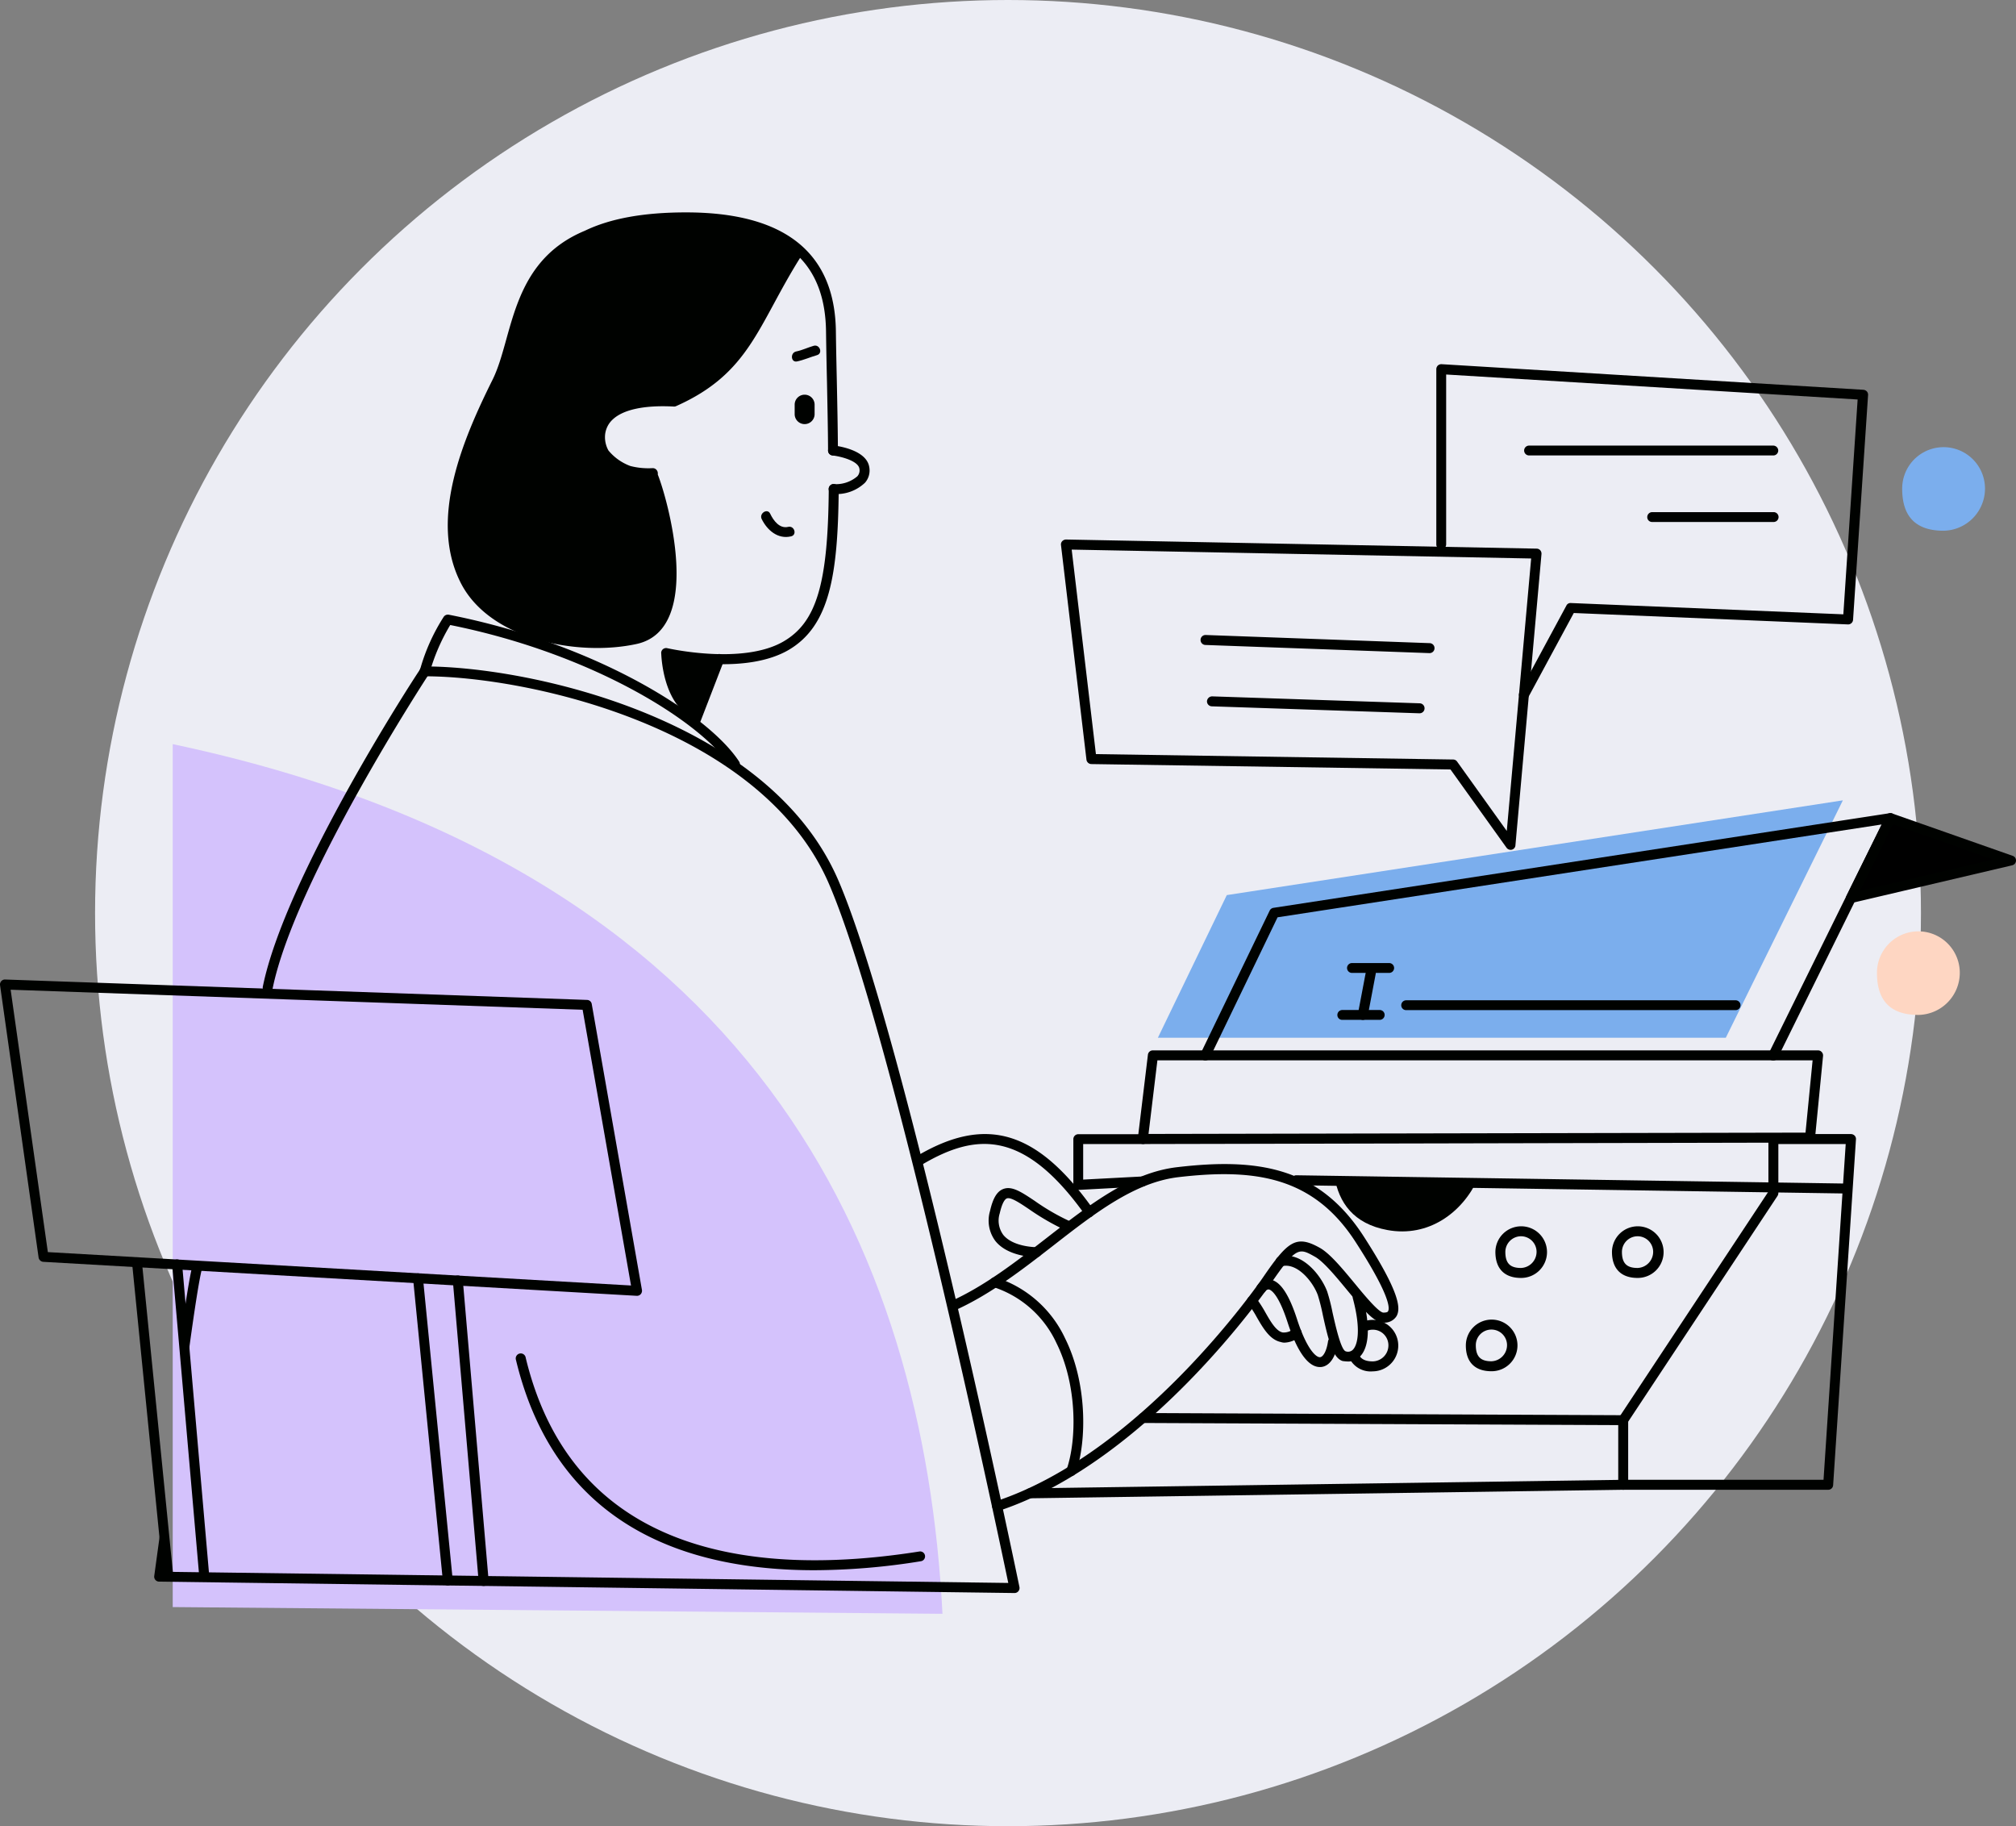 <svg xmlns="http://www.w3.org/2000/svg" width="321.299" height="291" viewBox="0 0 321.299 291">
  <rect x="0" y="0" width="321.299" height="291" fill="#808080" stroke="none"/>
  <g id="step_1" data-name="step 1" transform="translate(-64.849 -1771)">
    <circle id="Ellipse_868" data-name="Ellipse 868" cx="145.5" cy="145.5" r="145.5" transform="translate(80 1771)" fill="#ecedf4"/>
    <g id="_16" data-name="16" transform="translate(64.85 1804.844)">
      <g id="Objects" transform="translate(27.527 37.41)">
        <path id="Path_60427" data-name="Path 60427" d="M1126.9,926.7c92.961,19.671,119.713,80.676,122.679,138.58l-122.679-1.072Z" transform="translate(-1126.9 -879.378)" fill="#d4c2fc"/>
        <path id="Path_60428" data-name="Path 60428" d="M387.984,988.6l98.185-15.1-18.657,37.831H377Z" transform="translate(-219.992 -917.222)" fill="#7baeed"/>
        <path id="Path_60429" data-name="Path 60429" d="M279.6,1089.2c0,3.636,1.416,6.717,6.6,6.717a6.714,6.714,0,0,0,6.6-6.717,6.6,6.6,0,0,0-13.2,0Z" transform="translate(-7.988 -1005.445)" fill="#fed6c2"/>
        <path id="Path_60430" data-name="Path 60430" d="M258.6,686c0,3.636,1.416,6.717,6.6,6.717A6.714,6.714,0,0,0,271.8,686a6.6,6.6,0,0,0-13.2,0Z" transform="translate(17.03 -679.4)" fill="#7baeed"/>
      </g>
      <g id="Chair" transform="translate(0 122.237)">
        <path id="Path_60431" data-name="Path 60431" d="M1478.673,1173.094a.785.785,0,0,0,.593-.268.826.826,0,0,0,.191-.67l-8-45.562a.776.776,0,0,0-.746-.651l-92.751-3.253a.762.762,0,0,0-.612.268.784.784,0,0,0-.191.651l6.142,43.38a.815.815,0,0,0,.746.689l94.588,5.415Zm-8.668-45.581,7.712,43.935-92.942-5.32-5.932-41.811Z" transform="translate(-1377.149 -1122.689)" fill="#000200"/>
        <path id="Path_60432" data-name="Path 60432" d="M1509.786,1418.639h.077a.8.8,0,0,0,.727-.861l-4.114-47.877a.772.772,0,0,0-.861-.727.8.8,0,0,0-.727.861l4.114,47.877A.79.79,0,0,0,1509.786,1418.639Z" transform="translate(-1432.717 -1322.002)" fill="#000200"/>
        <path id="Path_60433" data-name="Path 60433" d="M1540.316,1417.12h.077a.791.791,0,0,0,.708-.861l-4.746-48.164a.78.78,0,0,0-.861-.708.791.791,0,0,0-.708.861l4.746,48.164A.762.762,0,0,0,1540.316,1417.12Z" transform="translate(-1468.95 -1320.56)" fill="#000200"/>
        <path id="Path_60434" data-name="Path 60434" d="M1742.7,1407.09h.077a.8.8,0,0,0,.727-.861l-4.325-49.714a.806.806,0,0,0-.861-.727.8.8,0,0,0-.727.861l4.325,49.714A.778.778,0,0,0,1742.7,1407.09Z" transform="translate(-1710.156 -1311.18)" fill="#000200"/>
        <path id="Path_60435" data-name="Path 60435" d="M1773.327,1407.093h.077a.791.791,0,0,0,.708-.861l-4.956-49.638a.788.788,0,1,0-1.569.153l4.956,49.638A.789.789,0,0,0,1773.327,1407.093Z" transform="translate(-1746.508 -1311.26)" fill="#000200"/>
      </g>
      <g id="Message_2" transform="translate(169.083 52.126)">
        <path id="Path_60436" data-name="Path 60436" d="M699.638,805.746a.786.786,0,0,0,.21-.019.773.773,0,0,0,.574-.689l4.153-46.423a.824.824,0,0,0-.191-.593.775.775,0,0,0-.574-.268L628.8,756.3a.857.857,0,0,0-.612.268.764.764,0,0,0-.191.631l4.057,34.176a.8.8,0,0,0,.785.708l57.235.861,8.936,12.476A.8.8,0,0,0,699.638,805.746Zm3.291-46.423-3.885,43.419-7.922-11.06a.771.771,0,0,0-.631-.325l-56.929-.861L629.7,757.907Z" transform="translate(-627.985 -756.3)" fill="#000200"/>
        <path id="Path_60437" data-name="Path 60437" d="M753.627,838.678a.784.784,0,0,0,.785-.765.793.793,0,0,0-.765-.823l-35.726-1.3a.795.795,0,0,0-.057,1.588l35.726,1.3Z" transform="translate(-694.871 -820.576)" fill="#000200"/>
        <path id="Path_60438" data-name="Path 60438" d="M759.286,889.595a.784.784,0,0,0,.785-.765.793.793,0,0,0-.765-.823L726.22,886.9a.83.83,0,0,0-.823.765.793.793,0,0,0,.766.823l33.1,1.11Z" transform="translate(-702.118 -861.906)" fill="#000200"/>
      </g>
      <g id="Message_1" transform="translate(228.91 24.188)">
        <path id="Path_60439" data-name="Path 60439" d="M369.954,663.765a.813.813,0,0,0,.708-.421l7.233-13.395,43.687,1.818a.789.789,0,0,0,.823-.746l2.392-35.8a.778.778,0,0,0-.191-.574.851.851,0,0,0-.555-.268L356.827,610.3a.839.839,0,0,0-.593.211.83.83,0,0,0-.249.574v27.938a.788.788,0,0,0,.785.785.8.8,0,0,0,.785-.785V611.946l65.578,3.98-2.277,34.234-43.419-1.8a.72.72,0,0,0-.727.421L369.246,662.6a.793.793,0,0,0,.325,1.072A.87.87,0,0,0,369.954,663.765Z" transform="translate(-355.985 -610.3)" fill="#000200"/>
        <path id="Path_60440" data-name="Path 60440" d="M431.585,679.669h38.9a.788.788,0,0,0,.785-.785.8.8,0,0,0-.785-.785h-38.9a.785.785,0,1,0,0,1.569Z" transform="translate(-416.774 -665.126)" fill="#000200"/>
        <path id="Path_60441" data-name="Path 60441" d="M431.485,735.069h19.327a.785.785,0,1,0,0-1.569H431.485a.788.788,0,0,0-.785.785A.764.764,0,0,0,431.485,735.069Z" transform="translate(-397.079 -709.925)" fill="#000200"/>
      </g>
      <g id="Woman" transform="translate(24.576 0)">
        <g id="Head" transform="translate(46.785 0)">
          <path id="Path_60442" data-name="Path 60442" d="M1251.539,733.138c.517,1.091,1.493,2.43,2.87,2.1.995-.23,1.454,1.282.459,1.512-2.1.5-3.808-.976-4.688-2.775C1249.759,733.081,1251.1,732.22,1251.539,733.138Z" transform="translate(-1200.155 -685.127)" fill="#000200"/>
          <path id="Path_60443" data-name="Path 60443" d="M1188.561,685.7a6.567,6.567,0,0,0,4.995-1.8,2.96,2.96,0,0,0,.67-2.507c-.459-2.775-5.186-3.368-5.722-3.425a.8.8,0,0,0-.172,1.588c1.32.153,4.114.842,4.325,2.1a1.415,1.415,0,0,1-.325,1.225,5.238,5.238,0,0,1-3.789,1.244.788.788,0,0,0-.785.785A.8.8,0,0,0,1188.561,685.7Z" transform="translate(-1127.054 -640.83)" fill="#000200"/>
          <path id="Path_60444" data-name="Path 60444" d="M1233.4,637.311V638.9a1.589,1.589,0,0,0,3.177,0v-1.588A1.589,1.589,0,0,0,1233.4,637.311Z" transform="translate(-1178.112 -606.713)" fill="#000200"/>
          <path id="Path_60445" data-name="Path 60445" d="M1232.157,594.846c-.938.268-1.818.708-2.775.9-1,.21-.861,1.8.134,1.588,1.091-.23,2.105-.689,3.177-1C1233.669,596.051,1233.133,594.559,1232.157,594.846Z" transform="translate(-1173.846 -573.586)" fill="#000200"/>
          <path id="Path_60446" data-name="Path 60446" d="M1213.557,736.431a.792.792,0,0,1,.708-.172c.115.019,11.941,2.717,18.485-1.052,5.3-3.062,7.138-9.2,7.252-24.321a.78.78,0,0,1,.8-.784.792.792,0,0,1,.785.8c-.115,13.7-1.435,21.853-8.056,25.68-3.2,1.837-7.425,2.3-11.118,2.22l-2.7,6.315a.787.787,0,0,1,.421,1.033.8.8,0,0,1-.727.5c-.1,0-.651.918-.746.88-5.128-2.143-5.339-10.123-5.358-10.41A.767.767,0,0,1,1213.557,736.431Z" transform="translate(-1179.28 -666.815)" fill="#000200"/>
          <path id="Path_60447" data-name="Path 60447" d="M1312.9,856" transform="translate(-1269.648 -784.796)" fill="none" stroke="#000200" stroke-linecap="round" stroke-linejoin="round" stroke-width="1"/>
          <path id="Path_60448" data-name="Path 60448" d="M1221.143,510.556c3.329-6.7,2.755-18.772,14.7-23.728,4.076-1.971,9.434-2.928,16.131-2.928,15.653,0,23.69,6.353,23.881,18.868.038,2.985.1,5.626.153,8.094.077,3.865.153,7.291.172,10.965a.792.792,0,0,1-.785.8h0a.776.776,0,0,1-.785-.785c-.019-3.655-.1-7.08-.172-10.946-.057-2.468-.115-5.109-.153-8.113-.076-4.956-1.435-8.822-4.133-11.634-6.774,10.812-8.018,18.408-19.786,23.632h0a.728.728,0,0,1-.344.057c-4.688-.249-8.056.478-9.74,2.067a3.8,3.8,0,0,0-1.225,2.851,4.334,4.334,0,0,0,.555,2.086,8.2,8.2,0,0,0,3.483,2.468,11.417,11.417,0,0,0,3.54.344.778.778,0,0,1,.593.23.83.83,0,0,1,.249.574v.23c1.492,3.712,7.463,24.608-3.368,26.981-9.262,2.028-23.5-.612-28.091-9.836C1210.981,532.792,1216.4,520.085,1221.143,510.556Z" transform="translate(-1214 -483.9)" fill="#000200"/>
          <path id="Path_60449" data-name="Path 60449" d="M1309.525,862.9a.8.8,0,0,0,.746-.517l3.693-9.568a.8.8,0,1,0-1.493-.574l-3.693,9.568a.806.806,0,0,0,.459,1.033A.767.767,0,0,0,1309.525,862.9Z" transform="translate(-1269.966 -781.34)" fill="#000200"/>
        </g>
        <g id="Plaid" transform="translate(0 64.091)">
          <path id="Path_60450" data-name="Path 60450" d="M1296.41,879.045a.817.817,0,0,0,.785-.631c3.54-17.356,24.685-49.772,24.9-50.078l.115-.23a31.134,31.134,0,0,1,3.291-7.616c22.944,4.612,40.128,15.576,44.72,22.618a.788.788,0,0,0,1.32-.861c-4.784-7.367-22.618-18.753-46.27-23.4a.813.813,0,0,0-.8.325,30.929,30.929,0,0,0-3.77,8.381c-1.55,2.277-21.528,33.219-25.068,50.556a.8.8,0,0,0,.612.938A.522.522,0,0,1,1296.41,879.045Z" transform="translate(-1278.323 -818.831)" fill="#000200"/>
          <path id="Path_60451" data-name="Path 60451" d="M1744.369,1373.427a18.242,18.242,0,0,0-.555-2.411.74.74,0,0,0-.115-.211c.785-5.664,1.4-9.415,1.818-11.194a.8.8,0,0,1,1.55.364c-.459,1.894-1.129,6.2-2.029,12.763A.792.792,0,0,1,1744.369,1373.427Z" transform="translate(-1739.485 -1255.635)" fill="#000200"/>
          <path id="Path_60452" data-name="Path 60452" d="M1199.851,1009.65a.8.8,0,0,0,.785-.957c-.172-.88-18.217-87.871-28.857-112.594-11.079-25.776-49.2-34.1-65.941-34.1a.785.785,0,1,0,0,1.569c16.38,0,53.714,8.094,64.468,33.143,9.97,23.173,26.541,101.687,28.55,111.331l-134.447-1.78.4-3.559a.8.8,0,0,0-.689-.88c-.44-.057-.5-1.454-.536-1.033l-.842,6.162a.789.789,0,0,0,.785.88l136.323,1.818Z" transform="translate(-1062.74 -853.739)" fill="#000200"/>
          <path id="Path_60453" data-name="Path 60453" d="M1188.888,1468.962a107.761,107.761,0,0,0,17.012-1.435.785.785,0,0,0-.249-1.55c-24.3,3.846-54.919,1.626-62.746-30.866a.8.8,0,1,0-1.55.364C1147.689,1461.767,1168.279,1468.962,1188.888,1468.962Z" transform="translate(-1083.695 -1316.687)" fill="#000200"/>
        </g>
        <g id="Hands" transform="translate(121.296 146.864)">
          <path id="Path_60454" data-name="Path 60454" d="M755.179,1331.72a1.118,1.118,0,0,0,.249-.038c23.671-7.807,42.615-35.114,43.4-36.262,4.057-5.913,4.5-5.645,7.023-4.229,1.359.765,3.349,3.177,5.09,5.281,2.736,3.311,4.344,5.186,5.741,5.2a2.257,2.257,0,0,0,2.162-1.033c.67-1.225.574-3.674-5.243-12.706-7.214-11.175-17.107-12.5-29.718-11.022-7.406.861-13.873,5.894-20.724,11.214-4.88,3.789-9.912,7.712-15.462,10.2a.8.8,0,0,0,.651,1.454c5.741-2.564,10.85-6.544,15.806-10.391,6.659-5.186,12.955-10.066,19.939-10.888,12.036-1.4,21.432-.172,28.206,10.314,5.511,8.515,5.473,10.582,5.186,11.06-.077.153-.325.211-.746.211-.746-.019-3.043-2.794-4.554-4.631-1.933-2.334-3.923-4.746-5.53-5.664-3.846-2.181-5.167-1.052-9.128,4.727-.785,1.148-19.423,28.015-42.6,35.65a.77.77,0,0,0-.5.995A.758.758,0,0,0,755.179,1331.72Z" transform="translate(-742.139 -1271.633)" fill="#000200"/>
          <path id="Path_60455" data-name="Path 60455" d="M1022.617,1402.37a.8.8,0,0,0,.746-.536c1.78-5.128,1.78-14.371-1.7-21.374a18.33,18.33,0,0,0-10.965-9.721.793.793,0,1,0-.478,1.512,16.8,16.8,0,0,1,10.046,8.917c3.291,6.621,3.291,15.328,1.626,20.15a.806.806,0,0,0,.5,1.014A.821.821,0,0,0,1022.617,1402.37Z" transform="translate(-997.771 -1347.87)" fill="#000200"/>
          <path id="Path_60456" data-name="Path 60456" d="M784.145,1369.547a2.6,2.6,0,0,0,1.8-.727c1.569-1.511,1.741-4.975.459-9.74a.794.794,0,1,0-1.531.421c1.282,4.8.823,7.367-.019,8.19a1.08,1.08,0,0,1-1.129.23c-.785-.249-1.684-4.382-2.086-6.143a30.263,30.263,0,0,0-.861-3.387c-1.033-2.736-4.114-6.41-7.52-5.588a.8.8,0,1,0,.364,1.55c2.335-.555,4.841,2.373,5.664,4.612a31.063,31.063,0,0,1,.8,3.177c.9,4.114,1.607,6.851,3.157,7.329A7.43,7.43,0,0,0,784.145,1369.547Z" transform="translate(-715.133 -1333.303)" fill="#000200"/>
          <path id="Path_60457" data-name="Path 60457" d="M807.638,1386.432h.172c1.359-.115,2.354-1.531,2.7-3.865a.793.793,0,0,0-1.569-.23c-.249,1.684-.823,2.488-1.263,2.526-.574.077-2.086-1.148-3.655-5.99-1.3-4.038-2.7-6.123-4.286-6.372a2.171,2.171,0,0,0-2.028.88.8.8,0,1,0,1.3.919.609.609,0,0,1,.5-.23c.23.038,1.454.478,3,5.281C804.021,1383.982,805.782,1386.432,807.638,1386.432Z" transform="translate(-743.161 -1349.307)" fill="#000200"/>
          <path id="Path_60458" data-name="Path 60458" d="M833.763,1393.669a4.018,4.018,0,0,0,2.43-.937.794.794,0,1,0-.938-1.282,2.343,2.343,0,0,1-1.76.593c-1.033-.211-1.914-1.722-2.755-3.2a19.639,19.639,0,0,0-1.512-2.334.788.788,0,1,0-1.206,1.014,15.468,15.468,0,0,1,1.359,2.1c1.014,1.76,2.086,3.578,3.808,3.942A2.006,2.006,0,0,0,833.763,1393.669Z" transform="translate(-774.95 -1360.429)" fill="#000200"/>
          <path id="Path_60459" data-name="Path 60459" d="M1028.26,1264.655a.7.7,0,0,0,.459-.153.8.8,0,0,0,.191-1.11c-8.9-12.515-16.992-15-27.976-8.573a.8.8,0,1,0,.8,1.378c8.534-4.994,16.189-5.511,25.891,8.114A.765.765,0,0,0,1028.26,1264.655Z" transform="translate(-1000.543 -1251.393)" fill="#000200"/>
          <path id="Path_60460" data-name="Path 60460" d="M1027.454,1307.405h.019a.794.794,0,0,0,0-1.588h0c-.1,0-3.75-.019-5.32-1.971a3.852,3.852,0,0,1-.555-3.425c.421-1.837.88-2.277,1.129-2.373.612-.249,2.048.708,3.578,1.741a38.61,38.61,0,0,0,5.53,3.215.8.8,0,1,0,.651-1.454,35.054,35.054,0,0,1-5.3-3.1c-2.124-1.416-3.655-2.449-5.052-1.895-.976.383-1.627,1.474-2.086,3.5a5.425,5.425,0,0,0,.861,4.784C1022.919,1307.348,1027.071,1307.405,1027.454,1307.405Z" transform="translate(-1008.138 -1287.79)" fill="#000200"/>
        </g>
      </g>
      <g id="Typing_m" transform="translate(163.351 133.529)">
        <path id="Path_60461" data-name="Path 60461" d="M530.776,1336.428a4.114,4.114,0,1,0-4.076-4.152C526.7,1334.955,528.154,1336.428,530.776,1336.428Zm0-6.64a2.483,2.483,0,0,1,2.488,2.488,2.575,2.575,0,0,1-2.488,2.564c-1.741,0-2.488-.765-2.488-2.564A2.5,2.5,0,0,1,530.776,1329.788Z" transform="translate(-433.145 -1300.166)" fill="#000200"/>
        <path id="Path_60462" data-name="Path 60462" d="M627.876,1336.428a4.114,4.114,0,1,0-4.076-4.152C623.8,1334.955,625.254,1336.428,627.876,1336.428Zm0-6.64a2.483,2.483,0,0,1,2.488,2.488,2.575,2.575,0,0,1-2.488,2.564c-1.741,0-2.488-.765-2.488-2.564A2.507,2.507,0,0,1,627.876,1329.788Z" transform="translate(-548.826 -1300.166)" fill="#000200"/>
        <path id="Path_60463" data-name="Path 60463" d="M652.476,1414.128a4.114,4.114,0,1,0-4.076-4.152C648.381,1412.655,649.835,1414.128,652.476,1414.128Zm0-6.64a2.483,2.483,0,0,1,2.488,2.488,2.575,2.575,0,0,1-2.488,2.564c-1.741,0-2.488-.766-2.488-2.564A2.483,2.483,0,0,1,652.476,1407.488Z" transform="translate(-578.133 -1362.998)" fill="#000200"/>
        <path id="Path_60464" data-name="Path 60464" d="M748.329,1410.994c.23,1.129,1,1.646,2.411,1.646a2.549,2.549,0,0,0,2.488-2.564,2.483,2.483,0,0,0-2.488-2.488,2.447,2.447,0,0,0-2.009,1.033,8.051,8.051,0,0,0-.1-1.186,6.8,6.8,0,0,0,.057-.88,4.1,4.1,0,1,1,2.048,7.673,3.762,3.762,0,0,1-3.54-1.76A2.8,2.8,0,0,0,748.329,1410.994Z" transform="translate(-695.303 -1363.079)" fill="#000200"/>
        <path id="Path_60465" data-name="Path 60465" d="M394.311,1196.626h0l106.318-.23a.789.789,0,0,0,.785-.708l1.282-13.108a.8.8,0,0,0-.211-.612.785.785,0,0,0-.593-.268H395.88a.789.789,0,0,0-.785.708l-1.607,13.318a.768.768,0,0,0,.191.612A.878.878,0,0,0,394.311,1196.626Zm105.591-1.818-104.71.21,1.416-11.73H501.031Z" transform="translate(-375.5 -1181.7)" fill="#000200"/>
        <path id="Path_60466" data-name="Path 60466" d="M366.889,1308.08h32.665a.781.781,0,0,0,.785-.746l3.636-55.092a.761.761,0,0,0-.211-.593.83.83,0,0,0-.574-.249H390.808a.788.788,0,0,0-.785.785v8.381l-23.8,35.975a.91.91,0,0,0-.134.44v10.3A.809.809,0,0,0,366.889,1308.08Zm31.918-1.588H367.673v-9.262l23.8-35.975a.91.91,0,0,0,.134-.44v-7.827h10.735Z" transform="translate(-271.535 -1238.062)" fill="#000200"/>
        <path id="Path_60467" data-name="Path 60467" d="M458.426,1288.606a.776.776,0,0,0,.785-.784.792.792,0,0,0-.785-.8L370.8,1285.7a.759.759,0,0,0-.8.785.792.792,0,0,0,.785.8l87.641,1.32Z" transform="translate(-327.518 -1265.796)" fill="#000200"/>
        <path id="Path_60468" data-name="Path 60468" d="M956.6,1260.379h.038l10.295-.555a.8.8,0,0,0-.1-1.588l-9.472.5v-5.664h9.51a.785.785,0,1,0,0-1.569H956.581a.788.788,0,0,0-.785.785v7.31a.83.83,0,0,0,.249.574A.943.943,0,0,0,956.6,1260.379Z" transform="translate(-948.083 -1238.143)" fill="#000200"/>
        <path id="Path_60469" data-name="Path 60469" d="M633.146,1485.633a.776.776,0,0,0,.785-.785.792.792,0,0,0-.785-.8L556.6,1483.7h0a.8.8,0,0,0-.8.785.792.792,0,0,0,.785.8l76.562.344Z" transform="translate(-537.793 -1425.911)" fill="#000200"/>
        <path id="Path_60470" data-name="Path 60470" d="M556.485,1542.244h0l94.588-1.359a.792.792,0,0,0,.785-.8.749.749,0,0,0-.8-.785l-94.568,1.359a.792.792,0,0,0-.785.8A.776.776,0,0,0,556.485,1542.244Z" transform="translate(-555.7 -1470.868)" fill="#000200"/>
        <path id="Path_60471" data-name="Path 60471" d="M703.848,1287.325c-2.469,5.377-7.846,9.376-14.428,8.152-5.415-.995-7.731-4.4-8.42-8.477Z" transform="translate(-631.668 -1266.85)" fill="#000200"/>
      </g>
      <g id="Paper" transform="translate(191.288 95.722)">
        <path id="Path_60472" data-name="Path 60472" d="M334.1,1023.544a.809.809,0,0,0,.708-.44l10.793-22.37,96.272-14.792L423.888,1022.4a.8.8,0,1,0,1.435.708l18.657-37.831a.8.8,0,0,0-.077-.823.776.776,0,0,0-.765-.306l-98.2,15.079a.788.788,0,0,0-.593.44L333.358,1022.4a.791.791,0,0,0,.364,1.053A.8.8,0,0,0,334.1,1023.544Z" transform="translate(-333.279 -984.13)" fill="#000200"/>
        <path id="Path_60473" data-name="Path 60473" d="M262.408,995.055,243.2,988.3l-6.3,12.744Z" transform="translate(-133.183 -987.502)"/>
        <path id="Path_60474" data-name="Path 60474" d="M233.6,998.484a.529.529,0,0,0,.172-.019l25.508-5.989a.794.794,0,0,0,.612-.727.78.78,0,0,0-.536-.785l-19.212-6.755a.789.789,0,0,0-.976.4l-6.3,12.744a.792.792,0,0,0,.1.842A.818.818,0,0,0,233.6,998.484Zm22.676-6.927-21.221,4.975,5.224-10.6Z" transform="translate(-129.883 -984.157)" fill="#000200"/>
        <path id="Path_60475" data-name="Path 60475" d="M462.885,1141.569h52.527a.785.785,0,0,0,0-1.569H462.885a.788.788,0,0,0-.785.785A.776.776,0,0,0,462.885,1141.569Z" transform="translate(-430.065 -1110.173)" fill="#000200"/>
        <path id="Path_60476" data-name="Path 60476" d="M766.83,1121.4a.8.8,0,0,0,.785-.651l1.263-6.659a.8.8,0,0,0-.631-.937.817.817,0,0,0-.938.631l-1.263,6.659a.8.8,0,0,0,.631.938A.421.421,0,0,0,766.83,1121.4Z" transform="translate(-740.918 -1088.449)" fill="#000200"/>
        <path id="Path_60477" data-name="Path 60477" d="M751.685,1110.569h5.875a.785.785,0,1,0,0-1.569h-5.875a.785.785,0,1,0,0,1.569Z" transform="translate(-727.476 -1085.105)" fill="#000200"/>
        <path id="Path_60478" data-name="Path 60478" d="M759.285,1149.669h5.99a.785.785,0,0,0,0-1.569h-5.99a.788.788,0,0,0-.785.785A.764.764,0,0,0,759.285,1149.669Z" transform="translate(-736.646 -1116.724)" fill="#000200"/>
      </g>
    </g>
  </g>
</svg>
